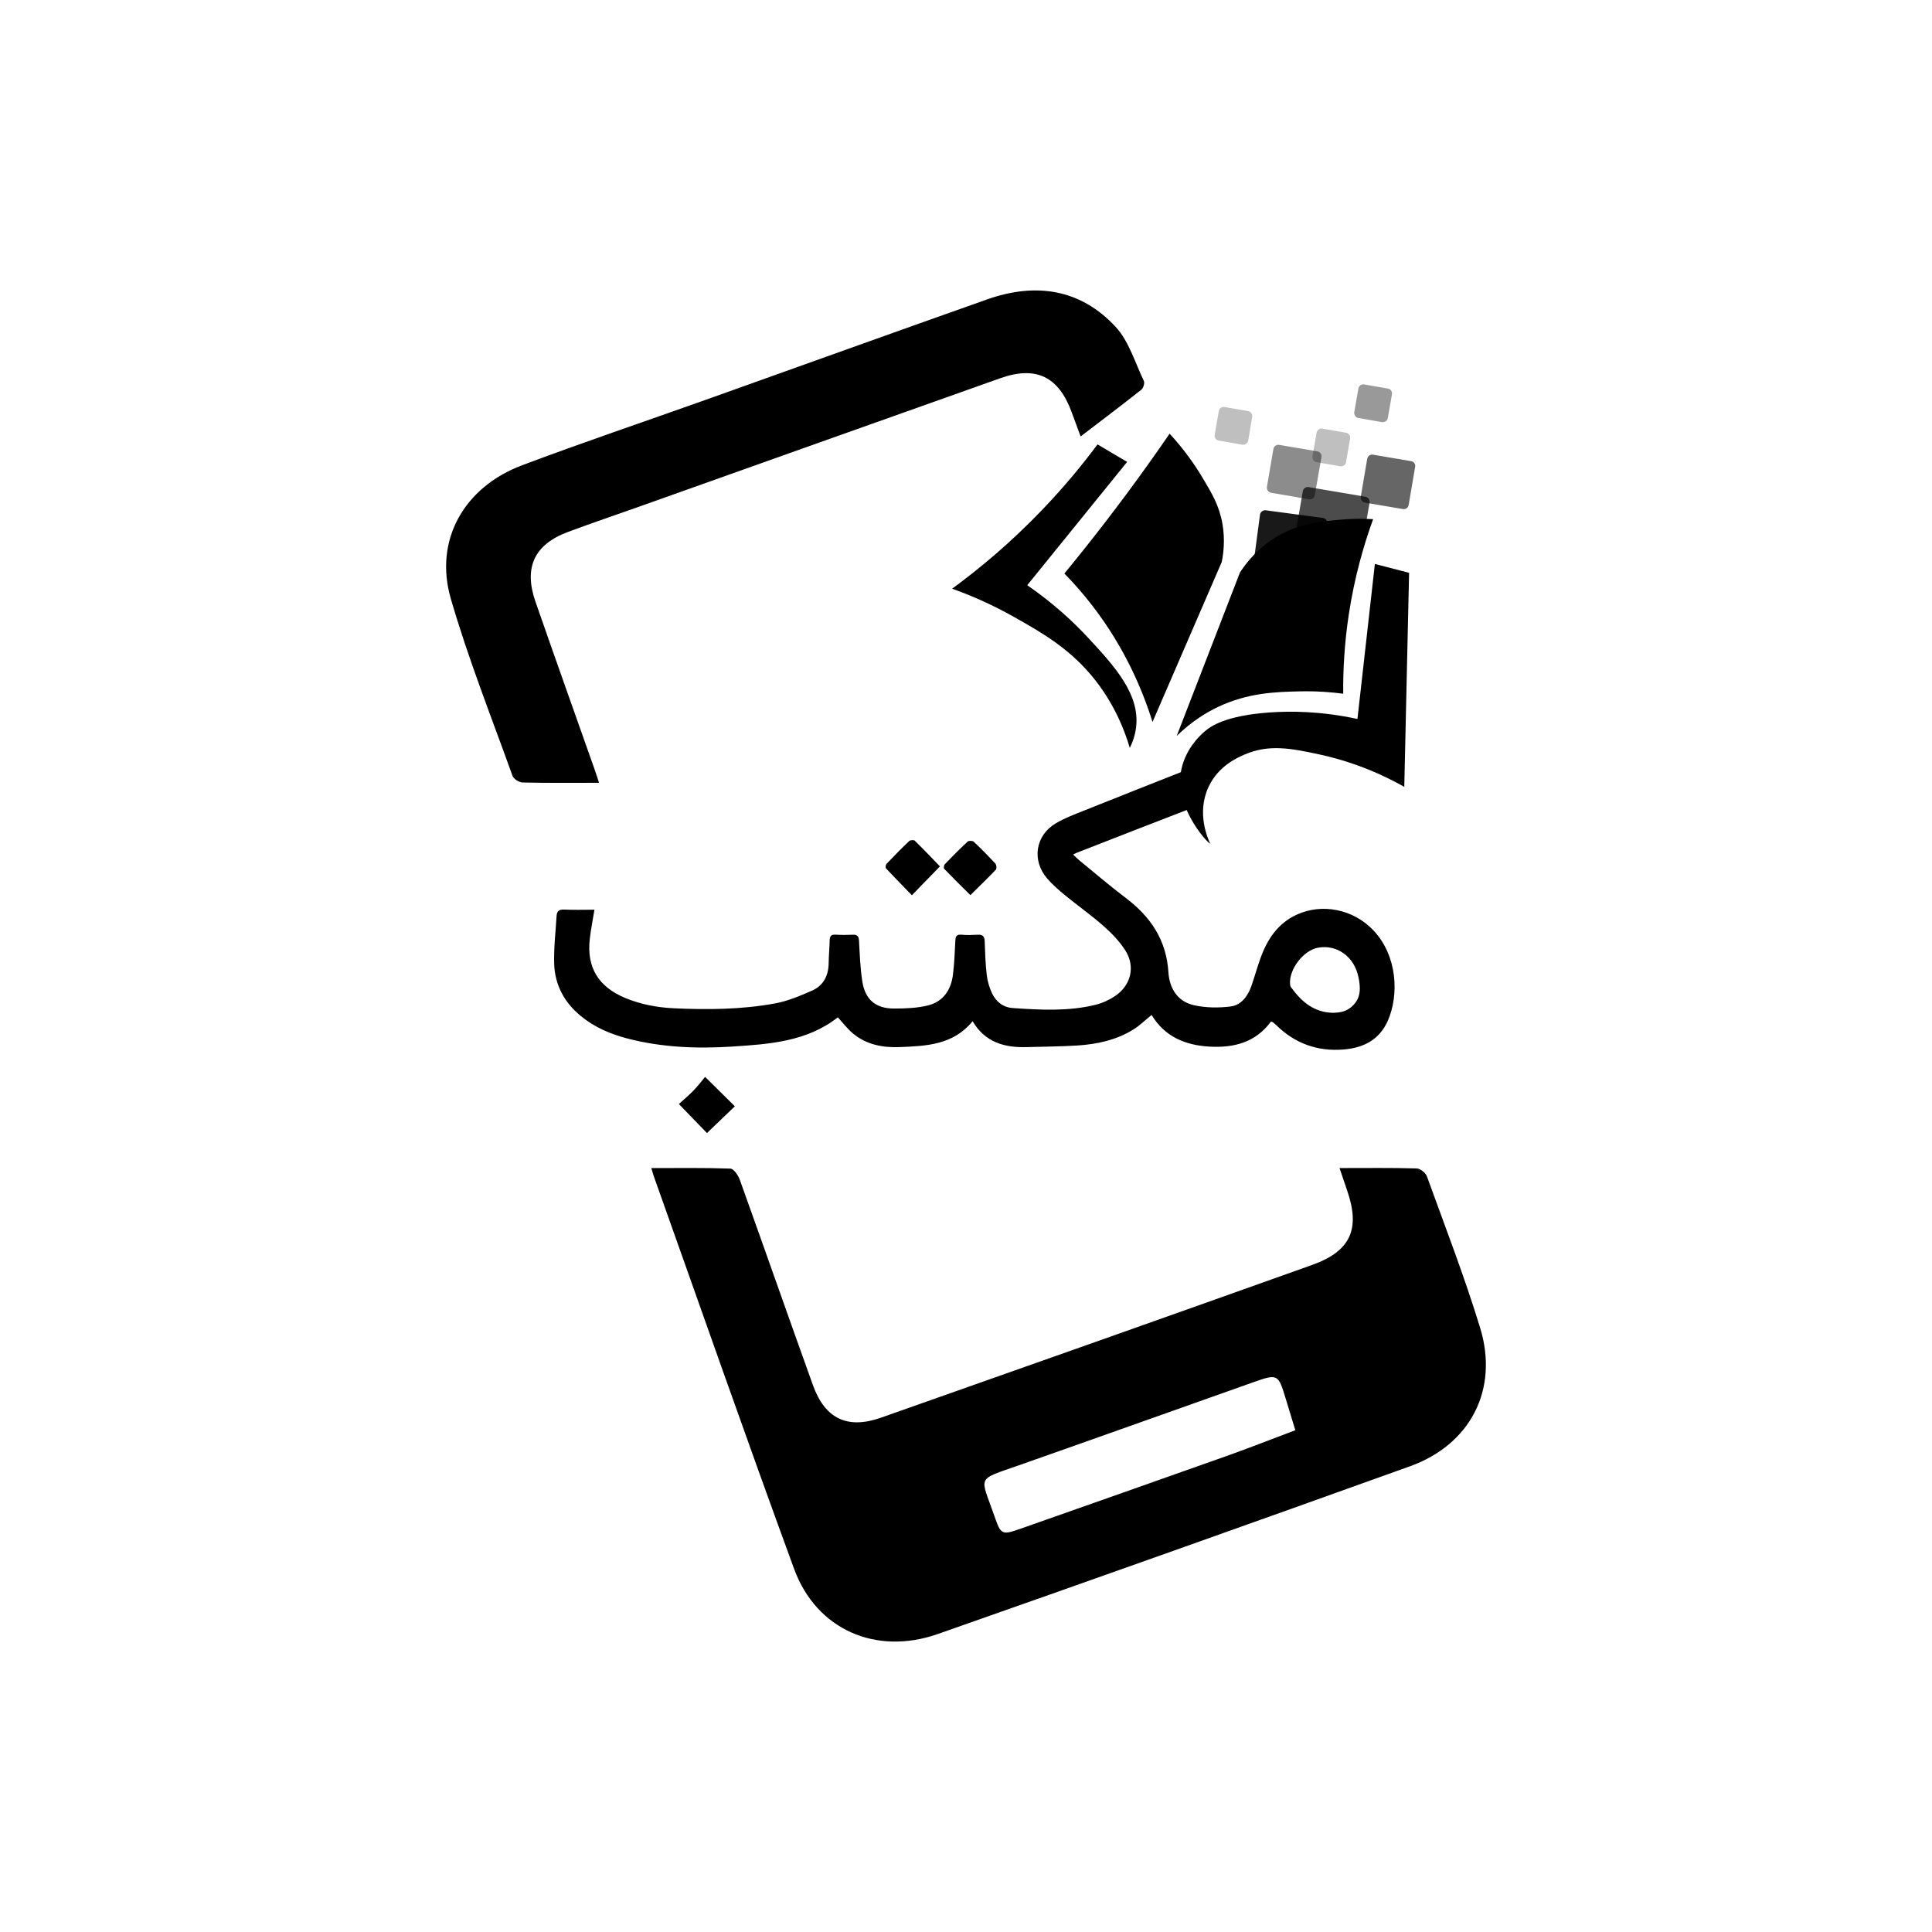 <?xml version="1.0" encoding="UTF-8"?>
<svg id="Layer_1" data-name="Layer 1" xmlns="http://www.w3.org/2000/svg" viewBox="0 0 1080 1080">
  <defs>
    <style>
      .cls-1 {
        opacity: .25;
      }

      .cls-2 {
        opacity: .45;
      }

      .cls-3 {
        opacity: .4;
      }

      .cls-4 {
        opacity: .6;
      }

      .cls-5 {
        opacity: .9;
      }

      .cls-6 {
        opacity: .7;
      }
    </style>
  </defs>
  <g id="_2vbZbg.tif" data-name="2vbZbg.tif">
    <g>
      <path d="m748.81,652.95c15.43,0,29.29-.19,43.13.21,2.01.06,5.02,2.49,5.74,4.49,10.17,28.1,20.99,56.03,29.72,84.59,10.53,34.47-5.35,65.26-39.31,77.46-87.83,31.55-175.76,62.8-263.82,93.72-34.65,12.17-67.93-2.51-80.34-36.35-26.79-73.07-52.46-146.56-78.57-219.88-.37-1.04-.63-2.11-1.25-4.22,15.1,0,29.66-.23,44.19.29,1.86.07,4.36,3.75,5.25,6.23,13.74,38.23,27.13,76.58,40.88,114.81,6.75,18.77,19.23,24.82,38.06,18.19,80.35-28.3,160.67-56.72,240.9-85.34,21.69-7.74,27.15-20.09,19.65-41.73-1.27-3.66-2.49-7.33-4.23-12.46Zm-24.72,146.54c-2.12-6.95-3.77-12.35-5.4-17.74-4.16-13.71-4.42-13.9-18.27-9-43.6,15.42-87.14,31-130.77,46.33-24.26,8.52-21.67,5.65-13.89,28.05,3.81,10.97,4.16,11.15,15.04,7.32,38.33-13.5,76.68-26.96,114.97-40.57,12.69-4.51,25.24-9.45,38.32-14.38Z"/>
      <path d="m334.89,437.59c-15.04,0-28.88.15-42.71-.17-1.97-.05-5.04-1.95-5.67-3.68-11.81-32.93-24.79-65.53-34.51-99.08-9.45-32.63,7.32-62.34,39.9-74.59,34.05-12.81,68.55-24.43,102.83-36.65,52.39-18.67,104.71-37.55,157.15-56.07,26.86-9.48,51.93-6,71.69,15.28,7.5,8.07,10.89,20,15.85,30.31.57,1.19-.26,4.01-1.38,4.89-11.03,8.73-22.26,17.2-33.97,26.15-1.85-5.02-3.42-9.23-4.96-13.45-7.29-19.99-19.91-26.2-39.88-19.12-67.29,23.85-134.53,47.83-201.8,71.76-13.3,4.73-26.67,9.25-39.89,14.17-18.81,7-24.87,19.84-18.23,38.95,10.84,31.19,21.95,62.28,32.94,93.41.75,2.11,1.42,4.25,2.62,7.88Z"/>
    </g>
  </g>
  <g id="oAjPSf.tif">
    <g>
      <path d="m710.55,570.97c-8.67,11.82-20.85,14.87-34.48,14.09-13.54-.78-25.02-5.56-32.31-17.7-3.54,2.86-6.59,5.89-10.15,8.11-9.55,5.95-20.31,8.26-31.38,8.97-9.35.6-18.74.6-28.12.89-12.52.39-23.45-2.61-30.41-14.48-10.74,13.25-25.75,13.89-40.78,14.48-9.53.37-18.53-1.35-26.04-7.55-3.15-2.6-5.65-5.98-8.52-9.09-17.24,13.58-38.29,15.01-59.15,16.35-19.69,1.26-39.38.49-58.63-4.55-9.48-2.48-18.38-6.32-26-12.61-9.12-7.52-14.41-17.31-14.78-29.03-.28-8.92.8-17.89,1.34-26.84.15-2.52,1.31-3.72,4.22-3.56,5.51.29,11.05.08,16.94.08-.95,5.87-2.03,11.14-2.62,16.47-1.77,15.77,4.82,26.56,19.64,32.79,8.76,3.68,18.01,5.4,27.36,5.84,18.88.88,37.81.72,56.45-2.68,7.16-1.31,14.12-4.25,20.83-7.2,6.39-2.81,9.19-8.4,9.27-15.39.05-4.26.49-8.52.57-12.79.05-2.41,1.01-3.22,3.4-3.08,3.12.19,6.26.19,9.38.04,2.46-.12,3.46.65,3.61,3.26.42,7.59.68,15.23,1.83,22.72,1.58,10.26,7.45,15.26,17.75,15.27,6.3,0,12.78-.24,18.86-1.71,8.53-2.06,12.97-8.57,14.05-17.05.8-6.28,1.05-12.63,1.35-18.96.12-2.49.56-3.85,3.55-3.54,2.98.31,6.02.14,9.03,0,2.61-.13,3.74.81,3.83,3.52.22,6.34.43,12.69,1.16,18.98.41,3.47,1.45,7.02,2.94,10.19,2.23,4.74,6.19,7.92,11.59,8.29,15.49,1.06,31.03,1.94,46.3-1.82,3.85-.95,7.69-2.72,10.98-4.94,8.87-5.99,11.38-16.52,5.63-25.5-3.24-5.06-7.61-9.58-12.15-13.59-6.83-6.04-14.34-11.31-21.4-17.1-3.56-2.92-7.1-5.99-10.1-9.46-8.75-10.11-6.63-24.1,4.87-30.89,5.13-3.03,10.85-5.12,16.42-7.35,19.95-8,39.94-15.87,59.93-23.78,1.37-.54,2.8-.91,4.64-1.5.26,1.39.61,2.46.64,3.54.12,5.07.1,10.15.25,15.22.07,2.3-.85,3.41-3.07,4.27-22.32,8.58-44.59,17.3-66.88,25.99-.63.25-1.23.57-2.31,1.08,1.25,1.19,2.23,2.26,3.34,3.16,8.68,7.09,17.2,14.41,26.14,21.17,13.93,10.51,22.68,23.61,23.79,41.46.56,8.96,5.03,16.35,14.19,18.44,6.59,1.5,13.81,1.57,20.56.73,5.95-.74,9.59-5.72,11.59-11.34,1.81-5.1,3.22-10.34,5.04-15.43,3.76-10.53,9.58-19.52,20.13-24.46,14.47-6.76,32.02-3.02,43.02,8.6,13.72,14.49,14.3,36.4,8.2,50.43-4.74,10.89-13.72,15.38-25.02,16.26-14.46,1.13-26.89-3.38-37.27-13.48-.58-.56-1.18-1.11-1.8-1.62-.25-.21-.61-.29-1.27-.59Zm34.5-4.8c3.92-.09,7.44-.64,10.6-3.46,5.32-4.76,4.97-10.48,3.73-16.53-2.33-11.36-11.91-18.32-22.55-16.42-8.19,1.47-16.33,12.02-15.68,20.37.04.56.16,1.19.47,1.63,5.79,8.07,12.8,14.19,23.43,14.4Z"/>
      <path d="m542.45,500.38c-5.08-5.05-9.92-9.8-14.62-14.68-.4-.41-.19-2.06.32-2.59,4.16-4.32,8.38-8.59,12.78-12.67.62-.57,2.76-.51,3.4.09,4.2,3.95,8.25,8.07,12.15,12.31.61.66.74,2.75.19,3.33-4.44,4.67-9.1,9.15-14.21,14.2Z"/>
      <path d="m525.45,484.3c-5.28,5.42-10.24,10.53-15.7,16.14-4.91-5.05-9.75-9.96-14.45-14.99-.4-.43-.21-2.02.27-2.54,4.13-4.35,8.34-8.64,12.69-12.77.6-.57,2.6-.69,3.12-.18,4.84,4.73,9.5,9.65,14.06,14.35Z"/>
      <path d="m379.51,617.16c2.7-2.47,5.62-4.92,8.26-7.64,2.32-2.39,4.33-5.08,6.38-7.53,6.16,6.07,11.35,11.2,16.64,16.43-5.11,4.91-10.25,9.84-15.59,14.96-4.83-4.99-9.92-10.24-15.7-16.22Z"/>
    </g>
  </g>
  <g>
    <g>
      <path d="m657.8,411.37c11.78-30.45,23.56-60.9,35.34-91.34,8.1-12.36,17.48-18.44,22.58-21.21,11.65-6.34,22.97-7.36,33.51-8.31,7.63-.69,14-.55,18.36-.29-5.21,14.32-10.38,32.16-13.57,53.04-2.53,16.61-3.28,31.65-3.15,44.53-5.92-.78-14.4-1.56-24.6-1.31-13.02.32-28.64.71-45.52,8.76-5.79,2.76-14.22,7.61-22.94,16.14Z"/>
      <path d="m768.55,315.25c6.38,1.65,12.76,3.31,19.14,4.96-.9,39.88-1.79,79.76-2.69,119.64-18.98-10.68-35.82-15.6-47.23-18.07-15.8-3.42-28.28-5.88-41.86-.07-3.96,1.69-14.81,6.33-20.34,18.2-6.85,14.68-.27,29.11.81,31.39,1.22,2.57-20.68-19.06-16-41.12,2.34-11.03,9.45-18.3,13.37-21.58,2.94-2.47,11.07-8.55,35.81-10.32,11.61-.83,28.67-.83,49.26,3.63,3.25-28.89,6.49-57.77,9.74-86.66Z"/>
      <path d="m644.26,403.6c12.9-29.82,25.8-59.63,38.7-89.45.97-4.76,1.94-12.33.4-21.27-1.75-10.14-5.86-17.09-11.65-26.67-3.75-6.2-9.49-14.66-17.89-23.79-4.01,5.84-8.11,11.7-12.32,17.59-15.37,21.5-30.94,41.67-46.5,60.59,5.28,5.39,10.66,11.49,15.93,18.36,17.68,23.04,27.59,46.25,33.34,64.64Z"/>
      <path d="m613.51,248.44c-8.49,11.42-18.58,23.65-30.49,36.12-17.64,18.45-35.14,33.08-50.78,44.53,8.61,3.07,21.07,8.1,35.17,16.1,15.59,8.84,31.28,17.75,44.91,35.11,5.63,7.17,13.86,19.55,19.24,37.79,1.29-2.57,2.93-6.55,3.53-11.57,2.18-18.43-11.83-33.9-27.09-50.29-7.38-7.92-18.44-18.53-33.76-29.1,18.61-22.97,37.22-45.94,55.83-68.92-5.51-3.26-11.03-6.52-16.54-9.79Z"/>
    </g>
    <path class="cls-3" d="m778.12,220.38l-2.31,13.28c-.22,1.54-1.76,2.52-3.29,2.3l-13.17-2.3c-1.54-.22-2.52-1.76-2.3-3.29l2.3-13.17c.22-1.54,1.76-2.52,3.18-2.31l13.28,2.31c1.54.22,2.53,1.65,2.31,3.18Z"/>
    <path class="cls-4" d="m791.07,260.99l-3.62,21.29c-.22,1.54-1.65,2.52-3.18,2.3l-21.29-3.62c-1.54-.33-2.52-1.76-2.3-3.29l3.62-21.29c.33-1.43,1.76-2.52,3.29-2.2l21.29,3.62c1.43.22,2.52,1.65,2.19,3.18Z"/>
    <path class="cls-6" d="m765.6,280.97l-5.49,31.72c-.22,1.54-1.76,2.63-3.29,2.31l-31.72-5.49c-1.54-.22-2.52-1.65-2.3-3.18l5.49-31.72c.22-1.54,1.76-2.63,3.29-2.31l31.72,5.38c1.54.33,2.52,1.76,2.3,3.29Z"/>
    <path class="cls-2" d="m738.71,255.5l-3.73,21.29c-.22,1.54-1.65,2.52-3.18,2.3l-21.29-3.62c-1.54-.33-2.52-1.76-2.3-3.29l3.62-21.18c.33-1.54,1.76-2.63,3.29-2.3l21.29,3.62c1.54.22,2.52,1.76,2.3,3.18Z"/>
    <path class="cls-1" d="m699.96,233.11l-2.19,13.17c-.33,1.54-1.76,2.52-3.29,2.31l-13.17-2.31c-1.54-.22-2.52-1.65-2.3-3.18l2.3-13.28c.22-1.54,1.65-2.52,3.18-2.3l13.28,2.3c1.43.33,2.52,1.76,2.19,3.29Z"/>
    <path class="cls-5" d="m741.89,292.6l-4.28,32.05c-.22,1.54-1.54,2.52-3.07,2.41l-32.05-4.28c-1.54-.22-2.52-1.54-2.41-3.07l4.28-32.05c.22-1.43,1.54-2.52,3.07-2.42l32.05,4.28c1.54.22,2.52,1.54,2.41,3.07Z"/>
    <path class="cls-1" d="m754.74,245.08l-2.3,13.28c-.22,1.54-1.76,2.52-3.18,2.3l-13.28-2.3c-1.54-.22-2.52-1.76-2.3-3.18l2.3-13.28c.22-1.54,1.76-2.52,3.18-2.31l13.28,2.31c1.54.22,2.52,1.76,2.3,3.18Z"/>
  </g>
</svg>